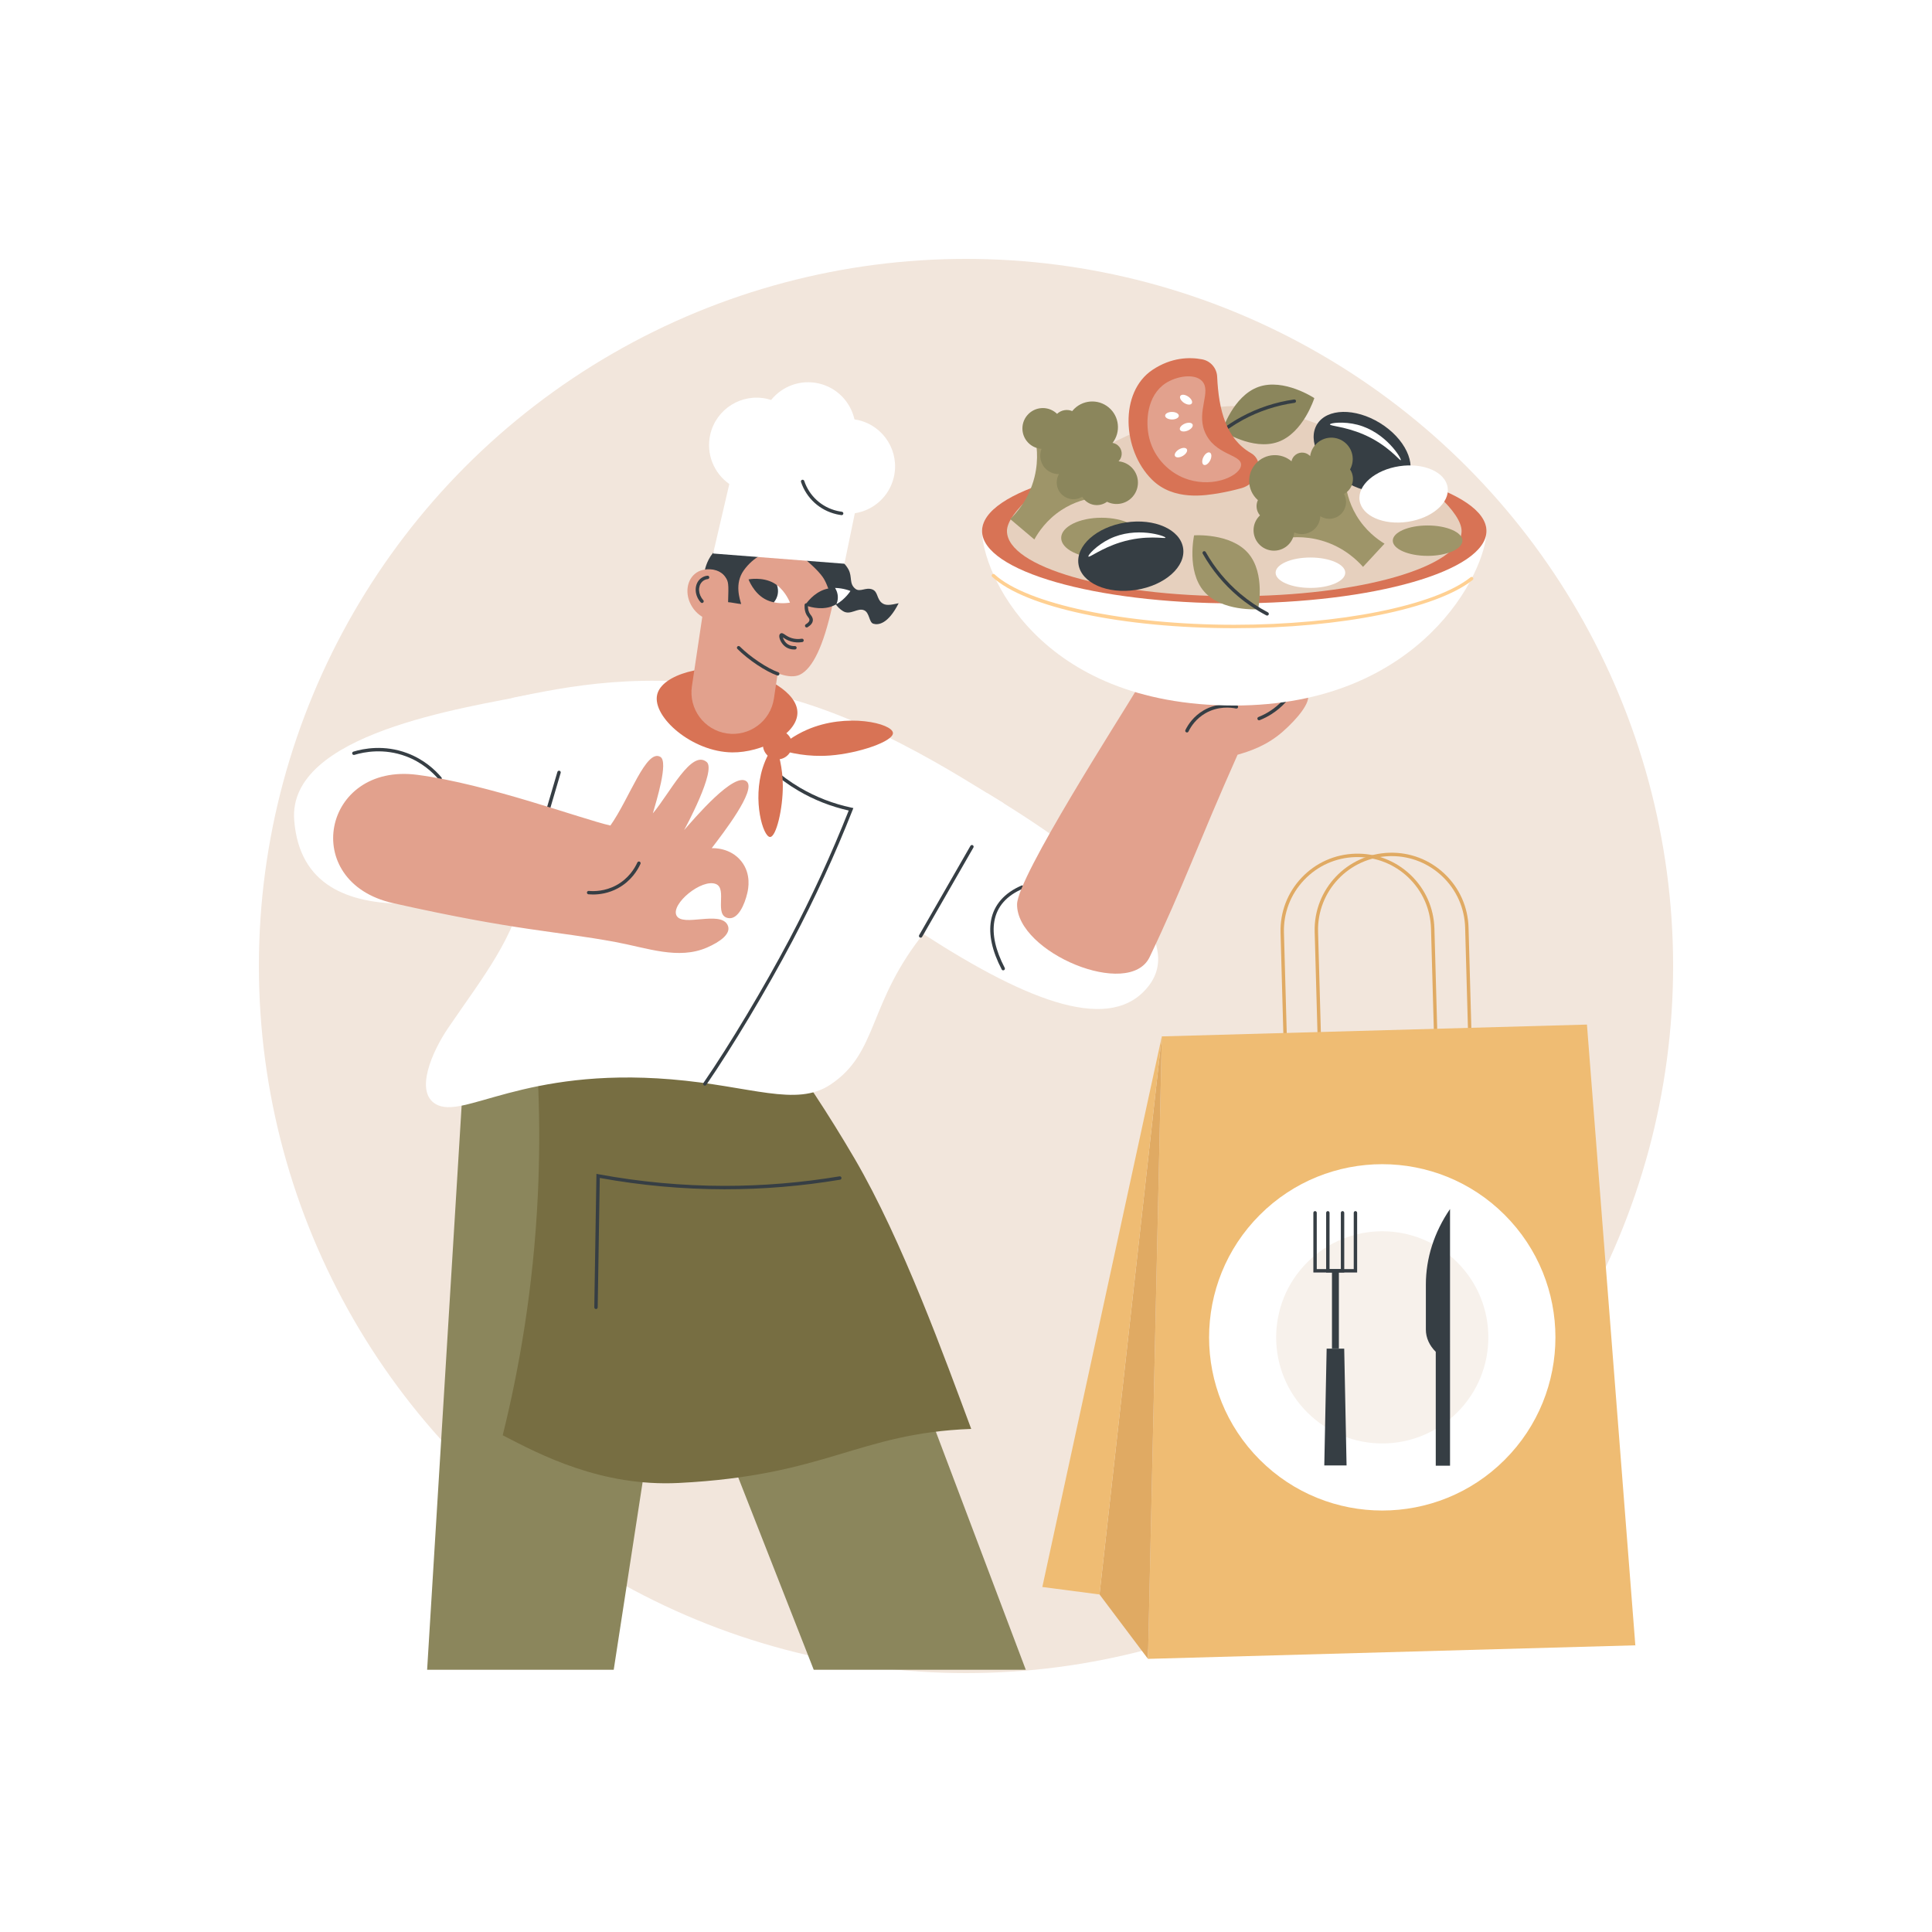 <?xml version="1.0" encoding="utf-8"?>
<!-- Generator: Adobe Illustrator 27.5.0, SVG Export Plug-In . SVG Version: 6.00 Build 0)  -->
<svg version="1.1" xmlns="http://www.w3.org/2000/svg" xmlns:xlink="http://www.w3.org/1999/xlink" x="0px" y="0px"
	 viewBox="0 0 2500 2500" style="enable-background:new 0 0 2500 2500;" xml:space="preserve">
<g id="Background">
	<rect style="fill:#FFFFFF;" width="2500" height="2500"/>
</g>
<g id="Illustration">
	<g id="Meal_prep_service_1_">
		<circle style="fill:#F2E6DC;" cx="1250" cy="1250" r="915"/>
		<g>
			<g>
				<polygon style="fill:#8B865C;" points="794.153,2160.667 867.082,1687.113 1052.959,2160.667 1327.363,2160.667 
					1025.463,1361.551 600.914,1372.549 552.702,2160.667 				"/>
				<g>
					<path style="fill:#776E42;" d="M688.455,1297.63c7.619,70.649,11.873,153.893,7.589,246.882
						c-5.663,122.938-24.671,228.692-45.534,312.719c48.892,25.435,127.695,66.714,227.671,61.721
						c192.234-9.6,231.599-64.463,378.566-69.95c-33.275-89.218-88.961-243.918-150.895-349.752
						c-33.971-58.05-68.645-110.084-102.452-156.359C898.418,1327.805,793.437,1312.716,688.455,1297.63z"/>
					<path style="fill:#363E44;" d="M771.21,1693.896c-0.013,0-0.025,0-0.037,0c-1.218-0.021-2.189-1.023-2.169-2.24l2.785-172.684
						l2.564,0.475c53.593,9.932,108.372,14.997,162.818,15.052c49.789,0.051,99.987-4.092,149.136-12.314
						c1.198-0.199,2.337,0.61,2.539,1.811c0.201,1.202-0.61,2.337-1.811,2.539c-49.391,8.263-99.744,12.458-149.869,12.374
						c-53.845-0.055-108.015-4.983-161.052-14.653l-2.701,167.473C773.394,1692.932,772.41,1693.896,771.21,1693.896z"/>
				</g>
			</g>
			<g>
				<g>
					<g>
						<g>
							<path style="fill:#FFFFFF;" d="M689.892,898.139c-90.957,18.065-317.931,51.035-309.185,163.269
								c13.198,169.38,254.363,92.252,345.848,80.168C719.239,1075.238,697.208,964.477,689.892,898.139z"/>
							<path style="fill:#FFFFFF;" d="M1276.855,1026.09c167.971,101.122,254.971,189.536,210.075,248.937
								c-47.661,63.059-153.982,22.731-291.193-65.866C1219.166,1151.805,1246.971,1094.858,1276.855,1026.09z"/>
						</g>
						<path style="fill:#FFFFFF;" d="M1298.911,1039.425c-57.248-34.349-186.629-121.366-325.169-146.555
							c-140.945-25.626-239.924-4.357-311.43,10.305c29.769,154.57,28.87,180.734,18.319,237.007
							c-13.74,73.278-55.672,123.74-100.757,190.064c-20.774,30.559-43.508,82.437-16.029,98.467
							c35.65,20.796,112.664-47.891,304.56-32.059c103.479,8.539,161.79,36.32,206.093,6.869
							c63.27-42.06,47.422-105.985,123.656-199.223C1236.25,1157.706,1256.419,1048.709,1298.911,1039.425z"/>
						<path style="fill:#363E44;" d="M685.778,1129.463c-0.207,0-0.416-0.03-0.623-0.09c-1.168-0.344-1.837-1.57-1.493-2.738
							l37.619-127.798c0.345-1.168,1.576-1.832,2.738-1.493c1.168,0.345,1.837,1.57,1.493,2.738l-37.619,127.798
							C687.61,1128.84,686.731,1129.463,685.778,1129.463z"/>
						<path style="fill:#363E44;" d="M912.063,1404.817c-0.431,0-0.866-0.126-1.247-0.389c-1.003-0.689-1.257-2.062-0.567-3.065
							c33.62-48.89,78.357-123.648,111.32-186.026c28.456-53.849,54.245-109.856,76.671-166.505
							c-23.034-5.169-44.919-13.778-65.083-25.605c-13.187-7.736-25.643-16.872-37.024-27.153c-0.903-0.817-0.974-2.211-0.158-3.115
							c0.819-0.902,2.211-0.975,3.115-0.158c11.159,10.081,23.371,19.038,36.299,26.623c20.498,12.023,42.809,20.653,66.314,25.652
							l2.547,0.542l-0.955,2.423c-22.706,57.621-48.891,114.602-77.825,169.358c-33.036,62.514-77.878,137.448-111.587,186.463
							C913.454,1404.483,912.765,1404.817,912.063,1404.817z"/>
						<path style="fill:#363E44;" d="M1191.308,1213.348c-0.372,0-0.75-0.094-1.096-0.293c-1.056-0.607-1.42-1.954-0.814-3.01
							l66.359-115.517c0.605-1.056,1.949-1.422,3.01-0.814c1.055,0.607,1.421,1.954,0.814,3.01l-66.359,115.517
							C1192.815,1212.951,1192.072,1213.348,1191.308,1213.348z"/>
						<path style="fill:#363E44;" d="M1298.151,1255.621c-0.797,0-1.565-0.432-1.957-1.186
							c-12.411-23.83-17.064-45.099-13.832-63.218c3.598-20.164,17.255-35.835,39.497-45.316c1.122-0.479,2.416,0.043,2.894,1.164
							c0.478,1.12-0.043,2.415-1.163,2.893c-21.105,8.997-33.516,23.139-36.888,42.035c-3.057,17.137,1.451,37.461,13.401,60.406
							c0.562,1.08,0.144,2.411-0.937,2.973C1298.842,1255.541,1298.493,1255.621,1298.151,1255.621z"/>
						<path style="fill:#363E44;" d="M569.479,1009.479c-0.625,0-1.248-0.265-1.684-0.781c-7.996-9.446-21.861-22.328-42.514-30.055
							c-28.382-10.616-53.983-5.698-66.719-1.825c-1.162,0.356-2.395-0.3-2.751-1.467c-0.355-1.165,0.302-2.396,1.467-2.751
							c13.268-4.038,39.948-9.161,69.548,1.913c21.543,8.06,36.001,21.489,44.334,31.336c0.787,0.929,0.671,2.32-0.258,3.107
							C570.488,1009.308,569.982,1009.479,569.479,1009.479z"/>
					</g>
					<g>
						<path style="fill:#E2A18D;" d="M1316.084,1170.173c0.33-35.271,134.179-243.225,154.01-276.701
							c2.077-3.506,5.714-9.71,12.45-16.191c24.959-24.015,52.462-13.35,90.229-26.626c42.853-15.064,58.453-47.807,68.446-41.917
							c6.951,4.098,4.544,18.106-10.372,42.564c-0.001,0.002,0.002,0.005,0.004,0.003c13.469-17.28,32.758-39.917,42.286-32.447
							c10.54,9.215-8.999,38.473-21.684,55.594c15.354-20.724,29.719-27.151,33.993-21.661c6.728,8.641-1.436,27.484-22.792,54.086
							c-0.001,0.001,0,0.003,0.001,0.002c19.877-14.249,26.823-14.744,29.418-8.971c4.738,10.541-13.23,32.082-32.035,48.689
							c-21.169,18.696-44.072,25.853-58.621,30.021c-0.004,0.001-0.007,0.004-0.009,0.008
							c-50.86,114.122-70.306,170.634-113.745,261.737C1461.337,1293.577,1315.5,1232.632,1316.084,1170.173z"/>
						<path style="fill:#E2A18D;" d="M1540.973,870.912c19.896-40.301,18.531-59.054,12.044-62.003
							c-10.91-4.96-41.979,22.494-78.476,77.731C1493.441,883.918,1522.072,873.635,1540.973,870.912z"/>
						<path style="fill:#363E44;" d="M1535.905,947.814c-0.327,0-0.659-0.072-0.971-0.226c-1.092-0.538-1.542-1.859-1.005-2.952
							c3.658-7.433,10.68-17.856,23.372-25.304c17.959-10.537,36.091-8.276,43.048-6.815c1.193,0.25,1.955,1.419,1.705,2.611
							c-0.25,1.193-1.419,1.957-2.61,1.704c-6.468-1.356-23.286-3.455-39.913,6.302c-11.748,6.895-18.257,16.557-21.646,23.448
							C1537.503,947.362,1536.719,947.814,1535.905,947.814z"/>
						<path style="fill:#363E44;" d="M1502.574,868.365c-0.898,0-1.742-0.553-2.069-1.445c-0.42-1.142,0.166-2.409,1.307-2.83
							c9.463-3.482,19.482-4.621,30.088-5.826c4.916-0.559,9.999-1.137,15.283-1.971c1.204-0.194,2.334,0.632,2.521,1.835
							c0.192,1.202-0.631,2.332-1.832,2.521c-5.379,0.849-10.512,1.432-15.473,1.997c-10.337,1.174-20.098,2.284-29.063,5.583
							C1503.085,868.321,1502.829,868.365,1502.574,868.365z"/>
						<path style="fill:#363E44;" d="M1596.749,876.094c-0.876,0-1.705-0.527-2.05-1.391c-0.448-1.132,0.103-2.414,1.236-2.864
							c4.959-1.972,9.754-4.411,14.247-7.249c6.528-4.12,12.492-9.114,17.731-14.844c0.823-0.9,2.216-0.961,3.116-0.139
							c0.898,0.821,0.96,2.216,0.14,3.115c-5.503,6.02-11.773,11.267-18.631,15.597c-4.726,2.982-9.762,5.545-14.975,7.617
							C1597.296,876.043,1597.02,876.094,1596.749,876.094z"/>
						<path style="fill:#363E44;" d="M1619.245,896.486c-0.876,0-1.705-0.527-2.05-1.392c-0.448-1.132,0.103-2.414,1.236-2.863
							c4.957-1.97,9.752-4.409,14.247-7.247c6.526-4.12,12.492-9.114,17.731-14.844c0.823-0.9,2.22-0.96,3.116-0.139
							c0.898,0.821,0.96,2.216,0.14,3.115c-5.505,6.019-11.773,11.267-18.631,15.597c-4.728,2.984-9.767,5.547-14.975,7.616
							C1619.792,896.436,1619.516,896.486,1619.245,896.486z"/>
						<path style="fill:#363E44;" d="M1629.255,932.043c-0.876,0-1.705-0.527-2.05-1.392c-0.448-1.132,0.103-2.414,1.236-2.863
							c4.961-1.971,9.754-4.41,14.247-7.248c6.531-4.122,12.495-9.117,17.731-14.844c0.823-0.901,2.215-0.961,3.116-0.139
							c0.898,0.821,0.96,2.216,0.14,3.115c-5.501,6.018-11.771,11.265-18.631,15.597c-4.724,2.983-9.762,5.545-14.975,7.617
							C1629.802,931.993,1629.526,932.043,1629.255,932.043z"/>
					</g>
					<g>
						<g>
							<path style="fill:#E2A18D;" d="M508.607,1168.657c161.691,36.221,209.224,35.751,287.962,50.349
								c41.32,7.663,81.222,23.218,118.289,7.113c16.434-7.14,32.79-18.233,26.334-29.755
								c-10.083-17.993-57.933,3.343-65.746-11.547c-7.849-14.962,32.85-48.606,51.158-40.797c14.775,6.3-3.058,40.606,15.67,43.979
								c12.815,2.308,21.434-17.872,24.778-32.592c1.061-4.672,5.514-24.276-7.856-41.015
								c-14.141-17.709-36.028-16.943-38.255-16.827c14.495-19.089,58.019-74.988,45.372-86.222
								c-15.691-13.937-68.08,48.053-81.097,62.843c1.267-2.11,41.967-77.467,29.284-88.123
								c-19.832-16.661-47.623,40.193-69.716,66.453c4.197-14.971,20.537-66.67,9.777-73.09
								c-18.464-11.016-39.912,53.803-64.726,88.816c-36.501-8.215-158.935-53.726-249.822-65.622
								C417.199,986.547,386.723,1141.354,508.607,1168.657z"/>
						</g>
						<path style="fill:#363E44;" d="M767.297,1157.49c-2.23,0-4.185-0.109-5.803-0.253c-1.212-0.109-2.108-1.18-1.999-2.393
							c0.109-1.212,1.175-2.092,2.393-1.999c7.064,0.635,21.064,0.532,35.466-7.252c16.191-8.747,24.11-22.254,27.39-29.526
							c0.502-1.111,1.807-1.602,2.916-1.103c1.11,0.5,1.604,1.806,1.103,2.916c-3.508,7.779-11.983,22.229-29.313,31.593
							C787.333,1156.022,775.483,1157.49,767.297,1157.49z"/>
					</g>
				</g>
			</g>
			<g>
				<g>
					<path style="fill:#D87355;" d="M958.325,867.391c30.031,6.391,74.135,28.02,73.526,55.371
						c-0.612,27.514-46.257,51.232-84.418,50.832c-51.866-0.541-103.384-45.777-97.128-74.434
						C856.225,872.051,914.234,858.006,958.325,867.391z"/>
					<g>
						
							<ellipse transform="matrix(0.32 -0.947 0.947 0.32 -228.821 1608.728)" style="fill:#D87355;" cx="1006.709" cy="963.829" rx="18.855" ry="18.854"/>
						<path style="fill:#D87355;" d="M1002.88,962.096c-5.33,7.404-11.607,17.898-15.908,31.407
							c-13.513,42.434,0.486,89.429,9.463,89.556c7.956,0.114,16.669-36.516,16.528-66.576
							C1012.854,993.429,1007.54,974.618,1002.88,962.096z"/>
						<path style="fill:#D87355;" d="M1006.047,969.221c8.882-8.018,21.539-17.636,38.036-24.85
							c51.817-22.663,110.752-8.17,111.389,4.09c0.567,10.864-44.321,26.392-81.547,29.168
							C1045.374,979.76,1021.799,974.353,1006.047,969.221z"/>
					</g>
				</g>
				<g>
					<path style="fill:#E2A18D;" d="M1008.844,656.825c4.228,0.219,44.687,2.923,64.678,33.854
						c14.875,23.015,13.123,49.44,3.483,93.319c-11.352,51.672-25.356,80.974-41.924,89.032
						c-26.177,12.731-91.88-34.318-111.82-83.897c-14.393-35.788-5.856-77.834,19.421-107.329
						C967.889,652.389,1006.145,656.686,1008.844,656.825z"/>
					<path style="fill:#E2A18D;" d="M940.458,949.045L940.458,949.045c29.306,4.38,56.614-15.826,60.996-45.132l21.489-143.732
						c4.381-29.305-15.824-56.613-45.13-60.993h0c-29.306-4.38-56.614,15.826-60.996,45.132l-21.489,143.732
						C890.947,917.357,911.152,944.665,940.458,949.045z"/>
					<path style="fill:#363E44;" d="M1006.374,874.153c-0.239,0-0.482-0.04-0.721-0.123c-14.727-5.098-37.321-20.175-51.439-34.326
						c-0.86-0.861-0.858-2.258,0.004-3.118c0.86-0.86,2.258-0.858,3.118,0.004c13.485,13.517,35.808,28.444,49.759,33.274
						c1.151,0.398,1.76,1.654,1.362,2.804C1008.142,873.58,1007.288,874.153,1006.374,874.153z"/>
					<path style="fill:#363E44;" d="M1029.252,709.486c5.077-6.118,55.189,1.668,68.796,27.638
						c5.017,9.576,0.416,18.118,8.814,24.778c6.053,4.801,13.57-2.507,22.009,0.869c7.24,2.896,5.475,11.666,11.873,17.086
						c4.957,4.198,11.005,3.186,22.108,0.736c-13.709,27.065-26.451,28.513-32.823,26.486c-5.66-1.801-4.633-14.19-11.873-17.376
						c-8.424-3.706-17.665,6.95-27.222,1.158c-16.565-10.04-17.211-31.736-26.642-44.597
						C1051.55,728.889,1026.178,713.19,1029.252,709.486z"/>
					<g>
						<g>
							<path style="fill:#FFFFFF;" d="M1080.522,760.788c-0.109,0.262,0.001,0.529-0.109,0.792
								c-0.004,0.011-0.012,0.018-0.017,0.029c-0.316,3.974-0.639,8.168-0.224,12.132c0.184,1.755,0.994,2.946,1.355,4.581
								c0.265,1.199,0.513,2.348,0.822,3.518c11.504-6.508,18.114-17.118,18.114-17.118S1091.497,760.943,1080.522,760.788z"/>
							<path style="fill:#363E44;" d="M1067.603,762.594c-14.796,4.631-24.053,17.86-25.546,20.116
								c0.096,0.195,0.195,0.387,0.297,0.579c2.871,1.129,17.768,6.468,32.324,1.912c2.729-0.854,5.253-2.017,7.593-3.336
								c0.434-0.994,0.825-2.017,1.117-3.095c1.728-6.376,0.473-12.843-2.884-17.965
								C1076.392,760.766,1071.986,761.222,1067.603,762.594z"/>
						</g>
						<g>
							<path style="fill:#FFFFFF;" d="M1001.527,767.007c-1.313,4.525-1.467,8.187,0.038,12.443
								c10.996,2.285,20.645,0.337,20.645,0.337s-5.189-13.811-16.818-22.633C1003.355,759.965,1002.459,763.795,1001.527,767.007z"
								/>
							<path style="fill:#363E44;" d="M1001.331,779.397c5.214-6.015,6.896-14.529,4.041-22.221
								c-1.312-0.981-2.684-1.918-4.166-2.749c-14.8-8.301-32.591-4.699-32.591-4.699s6.203,17.06,21.003,25.36
								C993.444,777.234,997.466,778.574,1001.331,779.397z"/>
						</g>
					</g>
					<path style="fill:#363E44;" d="M1043.844,811.945c-0.746,0-1.474-0.378-1.888-1.063c-0.631-1.041-0.298-2.398,0.744-3.028
						c2.961-1.794,4.596-3.659,4.728-5.396c0.118-1.538-0.958-2.932-1.998-4.278c-0.25-0.324-0.491-0.635-0.707-0.938
						c-2.657-3.688-3.871-8.568-3.61-14.506c0.054-1.216,1.113-2.15,2.3-2.106c1.216,0.054,2.16,1.083,2.106,2.3
						c-0.216,4.922,0.719,8.871,2.783,11.736c0.189,0.264,0.401,0.536,0.618,0.818c1.331,1.724,3.153,4.083,2.906,7.311
						c-0.25,3.261-2.55,6.232-6.84,8.831C1044.628,811.843,1044.233,811.945,1043.844,811.945z"/>
					<path style="fill:#363E44;" d="M998.265,712.092c-5.615,1.753-23.1,7.995-35.909,26.065
						c-12.215,17.232-4.996,37.356-3.258,43.438c-2.848,0-14.094-2.389-16.941-2.389c0.543-23.348,1.52-27.366-5.901-34.787
						c-9.245-9.245-22.416-7.217-24.145-6.985c1.375-5.904,5.564-19.956,18.389-29.396
						C948.45,694.826,975.944,696.071,998.265,712.092z"/>
					<path style="fill:#363E44;" d="M1027.648,840.435c-3.869,0-7.466-1.009-10.46-2.943c-5.771-3.73-8.625-10.356-8.809-13.867
						c-0.107-2.058,0.644-3.112,1.292-3.633c1.9-1.532,3.939-0.164,6.099,1.29c2.095,1.409,4.964,3.341,9.098,4.544
						c3.925,1.143,8.166,1.369,12.607,0.67c1.186-0.194,2.331,0.632,2.52,1.836c0.189,1.203-0.632,2.331-1.836,2.52
						c-5.083,0.8-9.972,0.533-14.525-0.792c-4.792-1.395-8.123-3.637-10.326-5.119c-0.095-0.064-0.192-0.129-0.291-0.196
						c0.662,2.436,2.687,6.539,6.565,9.045c3.156,2.041,6.61,2.334,8.96,2.215c1.239-0.062,2.251,0.878,2.311,2.094
						c0.059,1.216-0.879,2.251-2.094,2.311C1028.387,840.426,1028.016,840.435,1027.648,840.435z"/>
					<g>
						<path style="fill:#E2A18D;" d="M901.707,740.706c12.326-7.916,36.649-4.831,39.69,13.468l0.469,42.454
							c-0.895,0.778-1.832,1.514-2.851,2.168c-13.558,8.71-32.901,2.765-43.204-13.276
							C885.509,769.478,888.148,749.414,901.707,740.706z"/>
						<path style="fill:#363E44;" d="M908.422,780.262c-0.596,0-1.192-0.24-1.627-0.715c-0.974-1.064-1.869-2.225-2.657-3.452
							c-3.122-4.861-4.454-10.479-3.752-15.82c0.721-5.479,3.483-10.015,7.776-12.772c2.181-1.401,4.617-2.254,7.24-2.534
							c1.21-0.132,2.297,0.746,2.427,1.957c0.13,1.211-0.746,2.297-1.957,2.427c-1.935,0.208-3.727,0.833-5.326,1.86
							c-3.183,2.044-5.239,5.467-5.788,9.638c-0.566,4.31,0.531,8.877,3.09,12.862c0.652,1.016,1.392,1.978,2.198,2.856
							c0.823,0.898,0.762,2.292-0.136,3.116C909.488,780.07,908.954,780.262,908.422,780.262z"/>
					</g>
				</g>
				<g>
					<path style="fill:#FFFFFF;" d="M919.123,562.048c7.696-33.032,40.713-53.57,73.743-45.874c1.694,0.395,3.345,0.872,4.97,1.396
						c14.328-17.813,38.072-26.88,61.826-21.346c23.753,5.535,41.045,24.163,46.024,46.475c1.69,0.248,3.382,0.55,5.076,0.944
						c33.031,7.697,53.569,40.713,45.874,73.744c-5.863,25.161-26.422,43.057-50.482,46.762l-13.481,65.319l-169.89-13.227
						l20.954-89.934C923.791,612.348,913.26,587.209,919.123,562.048z"/>
					<path style="fill:#363E44;" d="M1089.091,666.583c-0.094,0-0.188-0.005-0.284-0.018c-2.139-0.274-4.298-0.663-6.415-1.156
						c-21.642-5.044-38.797-20.643-45.889-41.731c-0.389-1.154,0.232-2.405,1.387-2.793c1.158-0.39,2.405,0.234,2.793,1.387
						c6.602,19.628,22.567,34.149,42.71,38.842c1.973,0.46,3.984,0.823,5.977,1.079c1.208,0.155,2.061,1.26,1.906,2.467
						C1091.132,665.772,1090.183,666.583,1089.091,666.583z"/>
				</g>
			</g>
			<g>
				<path style="fill:#FFFFFF;" d="M1923.493,687.06c0,51.74-84.013,225.892-326.358,225.892
					c-255.27,0-326.358-174.152-326.358-225.892c0-51.739,146.115-93.683,326.358-93.683S1923.493,635.32,1923.493,687.06z"/>
				<ellipse style="fill:#D87355;" cx="1597.135" cy="687.06" rx="326.358" ry="93.683"/>
				<path style="fill:#E6D0BE;" d="M1891.273,687.06c0,46.632-131.69,84.434-294.138,84.434s-294.138-37.802-294.138-84.434
					c0-46.632,188.104-161.577,294.138-161.577C1714.838,525.482,1891.273,640.428,1891.273,687.06z"/>
				<path style="fill:#FFD092;" d="M1597.134,812.873c-144.282,0-270.14-26.688-313.181-66.409
					c-0.893-0.826-0.949-2.221-0.123-3.116c0.825-0.895,2.22-0.949,3.116-0.125c41.62,38.412,169.175,65.24,310.188,65.24
					c136.772,0,259.65-24.697,305.768-61.455c0.952-0.759,2.34-0.601,3.098,0.35c0.758,0.953,0.601,2.339-0.351,3.098
					C1858.812,787.79,1734.828,812.873,1597.134,812.873z"/>
				<g>
					<path style="fill:#8B865C;" d="M1628.491,500.637c32.925-11.655,72.23,14.511,72.23,14.511s-14.077,45.064-47.002,56.719
						c-32.925,11.655-72.23-14.511-72.23-14.511S1595.566,512.292,1628.491,500.637z"/>
					<path style="fill:#363E44;" d="M1571.632,568.285c-0.616,0-1.229-0.258-1.667-0.761c-0.797-0.92-0.698-2.313,0.224-3.11
						c11.13-9.641,23.31-18.067,36.203-25.045c21.17-11.458,44.096-19.016,68.136-22.468c1.223-0.178,2.321,0.664,2.498,1.869
						c0.172,1.206-0.665,2.322-1.869,2.496c-23.525,3.377-45.954,10.773-66.668,21.981c-12.611,6.827-24.526,15.07-35.415,24.501
						C1572.659,568.108,1572.145,568.285,1571.632,568.285z"/>
				</g>
				<g>
					<path style="fill:#9E9569;" d="M1557.969,765.262c-22.858-26.403-12.813-72.533-12.813-72.533s47.105-3.321,69.963,23.082
						c22.858,26.403,12.813,72.533,12.813,72.533S1580.827,791.665,1557.969,765.262z"/>
					<path style="fill:#363E44;" d="M1639.65,796.545c-0.345,0-0.695-0.081-1.023-0.253c-13.037-6.848-25.327-15.116-36.526-24.574
						c-18.392-15.536-33.789-34.122-45.765-55.244c-0.601-1.059-0.228-2.405,0.831-3.006c1.055-0.599,2.403-0.228,3.006,0.831
						c11.717,20.667,26.781,38.852,44.775,54.049c10.953,9.253,22.974,17.34,35.729,24.04c1.079,0.566,1.494,1.899,0.928,2.977
						C1641.209,796.117,1640.443,796.545,1639.65,796.545z"/>
				</g>
				<g>
					
						<ellipse transform="matrix(0.525 -0.851 0.851 0.525 339.551 1777.986)" style="fill:#363E44;" cx="1762.637" cy="584.797" rx="44.145" ry="68.508"/>
					<path style="fill:#FFFFFF;" d="M1720.979,549.185c0.218-1.984,17.86-4.194,35.67,0.453
						c36.924,9.635,57.475,44.288,55.954,45.831c-1.227,1.245-16.178-19.644-48.507-33.458
						C1740.373,551.873,1720.747,551.296,1720.979,549.185z"/>
				</g>
				<g>
					<path style="fill:#D87355;" d="M1575,487.439c-0.514-11.065-8.516-20.364-19.4-22.437
						c-16.424-3.129-39.903-2.682-64.367,13.662c-42.843,28.625-39.336,103.54-0.606,141.945
						c28.01,27.777,68.954,20.671,87.909,17.382c8.626-1.497,18.078-3.596,27.899-6.325c12.767-3.547,21.209-14.554,22.284-26.752
						c0.659-7.474-3.229-14.719-9.742-18.448C1586.439,567.836,1577.005,530.625,1575,487.439z"/>
					<path style="fill:#E2A18D;" d="M1555.485,493.139c-9.657-10.341-33.133-6.555-47.491,2.97
						c-23.488,15.579-26.372,49.027-20.758,71.276c6.481,25.684,26.655,45.812,50.581,53.201
						c34.637,10.697,67.581-5.814,68.141-18.901c0.606-14.172-34.855-12.371-47.263-43.684
						C1548.245,531.626,1567.964,506.502,1555.485,493.139z"/>
					<g>
						<path style="fill:#FFFFFF;" d="M1537.469,513.12c4.069,2.717,6.152,6.738,4.653,8.982c-1.499,2.244-6.013,1.861-10.082-0.855
							c-4.069-2.717-6.152-6.738-4.653-8.982C1528.887,510.02,1533.4,510.403,1537.469,513.12z"/>
						<path style="fill:#FFFFFF;" d="M1516.504,542.807c-4.892-0.034-8.843-2.25-8.824-4.948c0.019-2.699,4-4.859,8.893-4.824
							c4.892,0.034,8.843,2.25,8.824,4.948C1525.378,540.682,1521.396,542.841,1516.504,542.807z"/>
						<path style="fill:#FFFFFF;" d="M1533.155,548.173c4.515-1.884,9.018-1.392,10.058,1.099c1.04,2.491-1.778,6.037-6.293,7.92
							c-4.515,1.884-9.018,1.392-10.058-1.099S1528.639,550.057,1533.155,548.173z"/>
						<path style="fill:#FFFFFF;" d="M1525.648,581.492c4.222-2.471,8.751-2.587,10.115-0.258c1.364,2.329-0.953,6.22-5.175,8.692
							s-8.751,2.587-10.115,0.258C1519.109,587.855,1521.426,583.963,1525.648,581.492z"/>
						<path style="fill:#FFFFFF;" d="M1557.228,591.366c2.208-4.365,5.951-6.916,8.36-5.698c2.409,1.218,2.571,5.744,0.363,10.109
							c-2.208,4.365-5.951,6.916-8.36,5.698C1555.182,600.257,1555.02,595.731,1557.228,591.366z"/>
					</g>
				</g>
				<g>
					<path style="fill:#9E9569;" d="M1656.787,697.291c10.186-2.018,30.366-4.581,54.08,2.426
						c28.6,8.451,45.962,25.981,52.886,33.83c9.263-10.008,18.526-20.016,27.79-30.025c-9.077-5.544-24.647-16.817-36.406-36.578
						c-20.217-33.974-14.549-68.466-12.673-77.904c-5.913,0.666-46.142,5.88-70.443,42.231
						C1652.982,659.75,1655.772,689.311,1656.787,697.291z"/>
					<path style="fill:#8B865C;" d="M1741.566,573.697c-11.23-10.389-28.757-9.71-39.148,1.517c-4,4.322-6.343,9.578-7.091,14.999
						c-0.259-0.281-0.52-0.559-0.804-0.822c-5.702-5.275-14.6-4.929-19.875,0.771c-1.813,1.958-2.946,4.296-3.442,6.732
						c-13.497-11.512-33.796-10.415-45.955,2.722c-12.47,13.473-11.654,34.5,1.822,46.966c0.209,0.193,0.426,0.375,0.638,0.561
						c-3.043,6.445-2.088,14.249,2.715,19.793c-0.442,0.416-0.888,0.824-1.307,1.277c-9.912,10.709-9.263,27.422,1.449,37.332
						c10.711,9.909,27.429,9.26,37.341-1.448c4.009-4.331,6.26-9.646,6.847-15.095c9.102,4.112,20.182,2.204,27.338-5.528
						c4.09-4.419,6.167-9.97,6.317-15.551c8.695,5.551,20.372,4.282,27.625-3.555c6.51-7.033,7.465-17.209,3.106-25.178
						c2.074-1.125,4.009-2.584,5.699-4.41c7.111-7.682,7.719-19.039,2.133-27.367
						C1753.007,596.518,1751.118,582.533,1741.566,573.697z"/>
				</g>
				
					<ellipse transform="matrix(0.989 -0.148 0.148 0.989 -74.617 276.235)" style="fill:#FFFFFF;" cx="1816.326" cy="638.827" rx="57.597" ry="36.392"/>
				<ellipse style="fill:#9E9569;" cx="1425.372" cy="696.045" rx="52.205" ry="26.096"/>
				<ellipse style="fill:#9E9569;" cx="1847.304" cy="699.62" rx="45.054" ry="19.661"/>
				<ellipse style="fill:#FFFFFF;" cx="1695.694" cy="741.087" rx="45.054" ry="19.661"/>
				<g>
					
						<ellipse transform="matrix(0.988 -0.154 0.154 0.988 -93.326 233.532)" style="fill:#363E44;" cx="1463.232" cy="720.162" rx="68.513" ry="44.142"/>
					<path style="fill:#FFFFFF;" d="M1408.422,720.161c-1.124-1.649,10.848-14.792,27.405-22.831
						c34.326-16.667,72.472-3.682,72.319-1.522c-0.123,1.743-25.065-4.419-58.617,6.087
						C1424.909,709.604,1409.617,721.916,1408.422,720.161z"/>
				</g>
				<g>
					<path style="fill:#9E9569;" d="M1338.66,563.217c2.47,10.083,5.931,30.124-0.015,54.12
						c-7.17,28.941-23.915,47.062-31.449,54.327c10.414,8.806,20.827,17.612,31.241,26.417c5.135-9.313,15.706-25.366,34.929-37.991
						c33.048-21.705,67.767-17.581,77.282-16.128c-0.929-5.876-7.931-45.822-45.338-68.474
						C1376.004,557.744,1346.589,561.847,1338.66,563.217z"/>
					<path style="fill:#8B865C;" d="M1465.939,642.384c9.881-11.679,8.422-29.154-3.26-39.032
						c-4.497-3.802-9.853-5.908-15.304-6.414c0.269-0.271,0.536-0.544,0.786-0.84c5.017-5.93,4.275-14.801-1.656-19.816
						c-2.038-1.723-4.424-2.751-6.88-3.138c10.902-13.993,8.902-34.218-4.767-45.776c-14.018-11.854-34.994-10.102-46.85,3.912
						c-0.184,0.217-0.355,0.442-0.532,0.662c-6.576-2.752-14.331-1.451-19.657,3.594c-0.435-0.423-0.863-0.851-1.334-1.249
						c-11.143-9.422-27.815-8.03-37.24,3.11c-9.424,11.139-8.032,27.807,3.111,37.23c4.506,3.811,9.918,5.823,15.389,6.166
						c-3.703,9.274-1.303,20.255,6.742,27.058c4.598,3.888,10.238,5.715,15.821,5.616c-5.159,8.931-3.371,20.537,4.783,27.432
						c7.318,6.188,17.529,6.69,25.298,1.981c1.217,2.021,2.761,3.888,4.661,5.495c7.994,6.759,19.369,6.862,27.442,0.911
						C1443.645,654.827,1457.535,652.317,1465.939,642.384z"/>
				</g>
			</g>
		</g>
		<g>
			<g>
				<path style="fill:#E0AA63;" d="M1708.35,1386.671c-0.562,0-1.105-0.215-1.516-0.603c-0.424-0.402-0.672-0.956-0.689-1.541
					l-4.97-178.765c-1.524-54.896,41.896-100.798,96.792-102.325c26.563-0.76,51.88,8.921,71.207,27.203
					c19.327,18.281,30.376,42.994,31.117,69.586l4.969,178.765c0.032,1.218-0.926,2.232-2.145,2.265l-194.707,5.413
					C1708.391,1386.671,1708.37,1386.671,1708.35,1386.671z M1800.802,1107.808c-0.902,0-1.807,0.013-2.713,0.038
					c-52.466,1.46-93.963,45.33-92.503,97.795l4.907,176.561l190.299-5.29l-4.909-176.561
					c-0.706-25.415-11.267-49.033-29.737-66.505C1848.333,1116.995,1825.221,1107.808,1800.802,1107.808z"/>
				<path style="fill:#E0AA63;" d="M1664.189,1387.898c-0.562,0-1.104-0.215-1.516-0.603c-0.424-0.401-0.672-0.956-0.689-1.541
					l-4.969-178.765c-0.739-26.592,8.923-51.881,27.203-71.208c18.282-19.327,42.994-30.378,69.587-31.116
					c26.561-0.745,51.878,8.92,71.207,27.202c19.327,18.281,30.377,42.995,31.117,69.587l4.969,178.764
					c0.032,1.218-0.926,2.232-2.144,2.265l-194.705,5.413C1664.23,1387.898,1664.209,1387.898,1664.189,1387.898z
					 M1756.641,1109.036c-0.904,0-1.807,0.013-2.715,0.038c-25.414,0.706-49.034,11.267-66.504,29.739
					c-17.471,18.471-26.703,42.64-25.997,68.054l4.907,176.561l190.297-5.29l-4.909-176.56
					c-0.706-25.416-11.267-49.035-29.737-66.506C1804.17,1118.224,1781.058,1109.036,1756.641,1109.036z"/>
				<polygon style="fill:#EFBC73;" points="2116.119,2129.032 1485.478,2146.563 1503.382,1341.086 2053.496,1325.794 				"/>
				<polygon style="fill:#E0AA63;" points="1503.382,1341.086 1422.775,2063.232 1485.478,2146.563 				"/>
				<polygon style="fill:#EFBC73;" points="1503.382,1341.086 1422.775,2063.232 1348.769,2053.552 				"/>
			</g>
			<g>
				<g>
					
						<ellipse transform="matrix(0.707 -0.707 0.707 0.707 -699.68 1771.882)" style="fill:#FFFFFF;" cx="1789.011" cy="1730.529" rx="224.115" ry="224.115"/>
					<g>
						
							<ellipse transform="matrix(0.707 -0.707 0.707 0.707 -699.68 1771.882)" style="fill:#F7F1EB;" cx="1789.011" cy="1730.529" rx="137.306" ry="137.306"/>
					</g>
				</g>
				<g>
					<path style="fill:#363E44;" d="M1876.34,1896.58h-18.475v-147.338l0,0c-8.282-8.141-12.799-18.29-12.799-28.755v-58.238
						c0-34.151,10.75-67.76,31.274-97.772l0,0V1896.58z"/>
					<g>
						<polygon style="fill:#363E44;" points="1742.452,1896.259 1713.622,1896.259 1716.673,1745.1 1739.401,1745.1 						"/>
						<rect x="1723.563" y="1644.403" style="fill:#363E44;" width="8.947" height="100.524"/>
						<path style="fill:#363E44;" d="M1756.135,1646.607h-56.658v-77.239c0-1.218,0.986-2.205,2.205-2.205
							c1.219,0,2.205,0.987,2.205,2.205v72.829h47.839v-72.829c0-1.218,0.986-2.205,2.205-2.205c1.219,0,2.205,0.987,2.205,2.205
							V1646.607z"/>
						<path style="fill:#363E44;" d="M1739.461,1646.607h-23.435v-77.239c0-1.218,0.986-2.205,2.205-2.205
							c1.219,0,2.205,0.987,2.205,2.205v72.829h14.615v-72.829c0-1.218,0.986-2.205,2.205-2.205c1.219,0,2.205,0.987,2.205,2.205
							V1646.607z"/>
					</g>
				</g>
			</g>
		</g>
	</g>
</g>
</svg>
